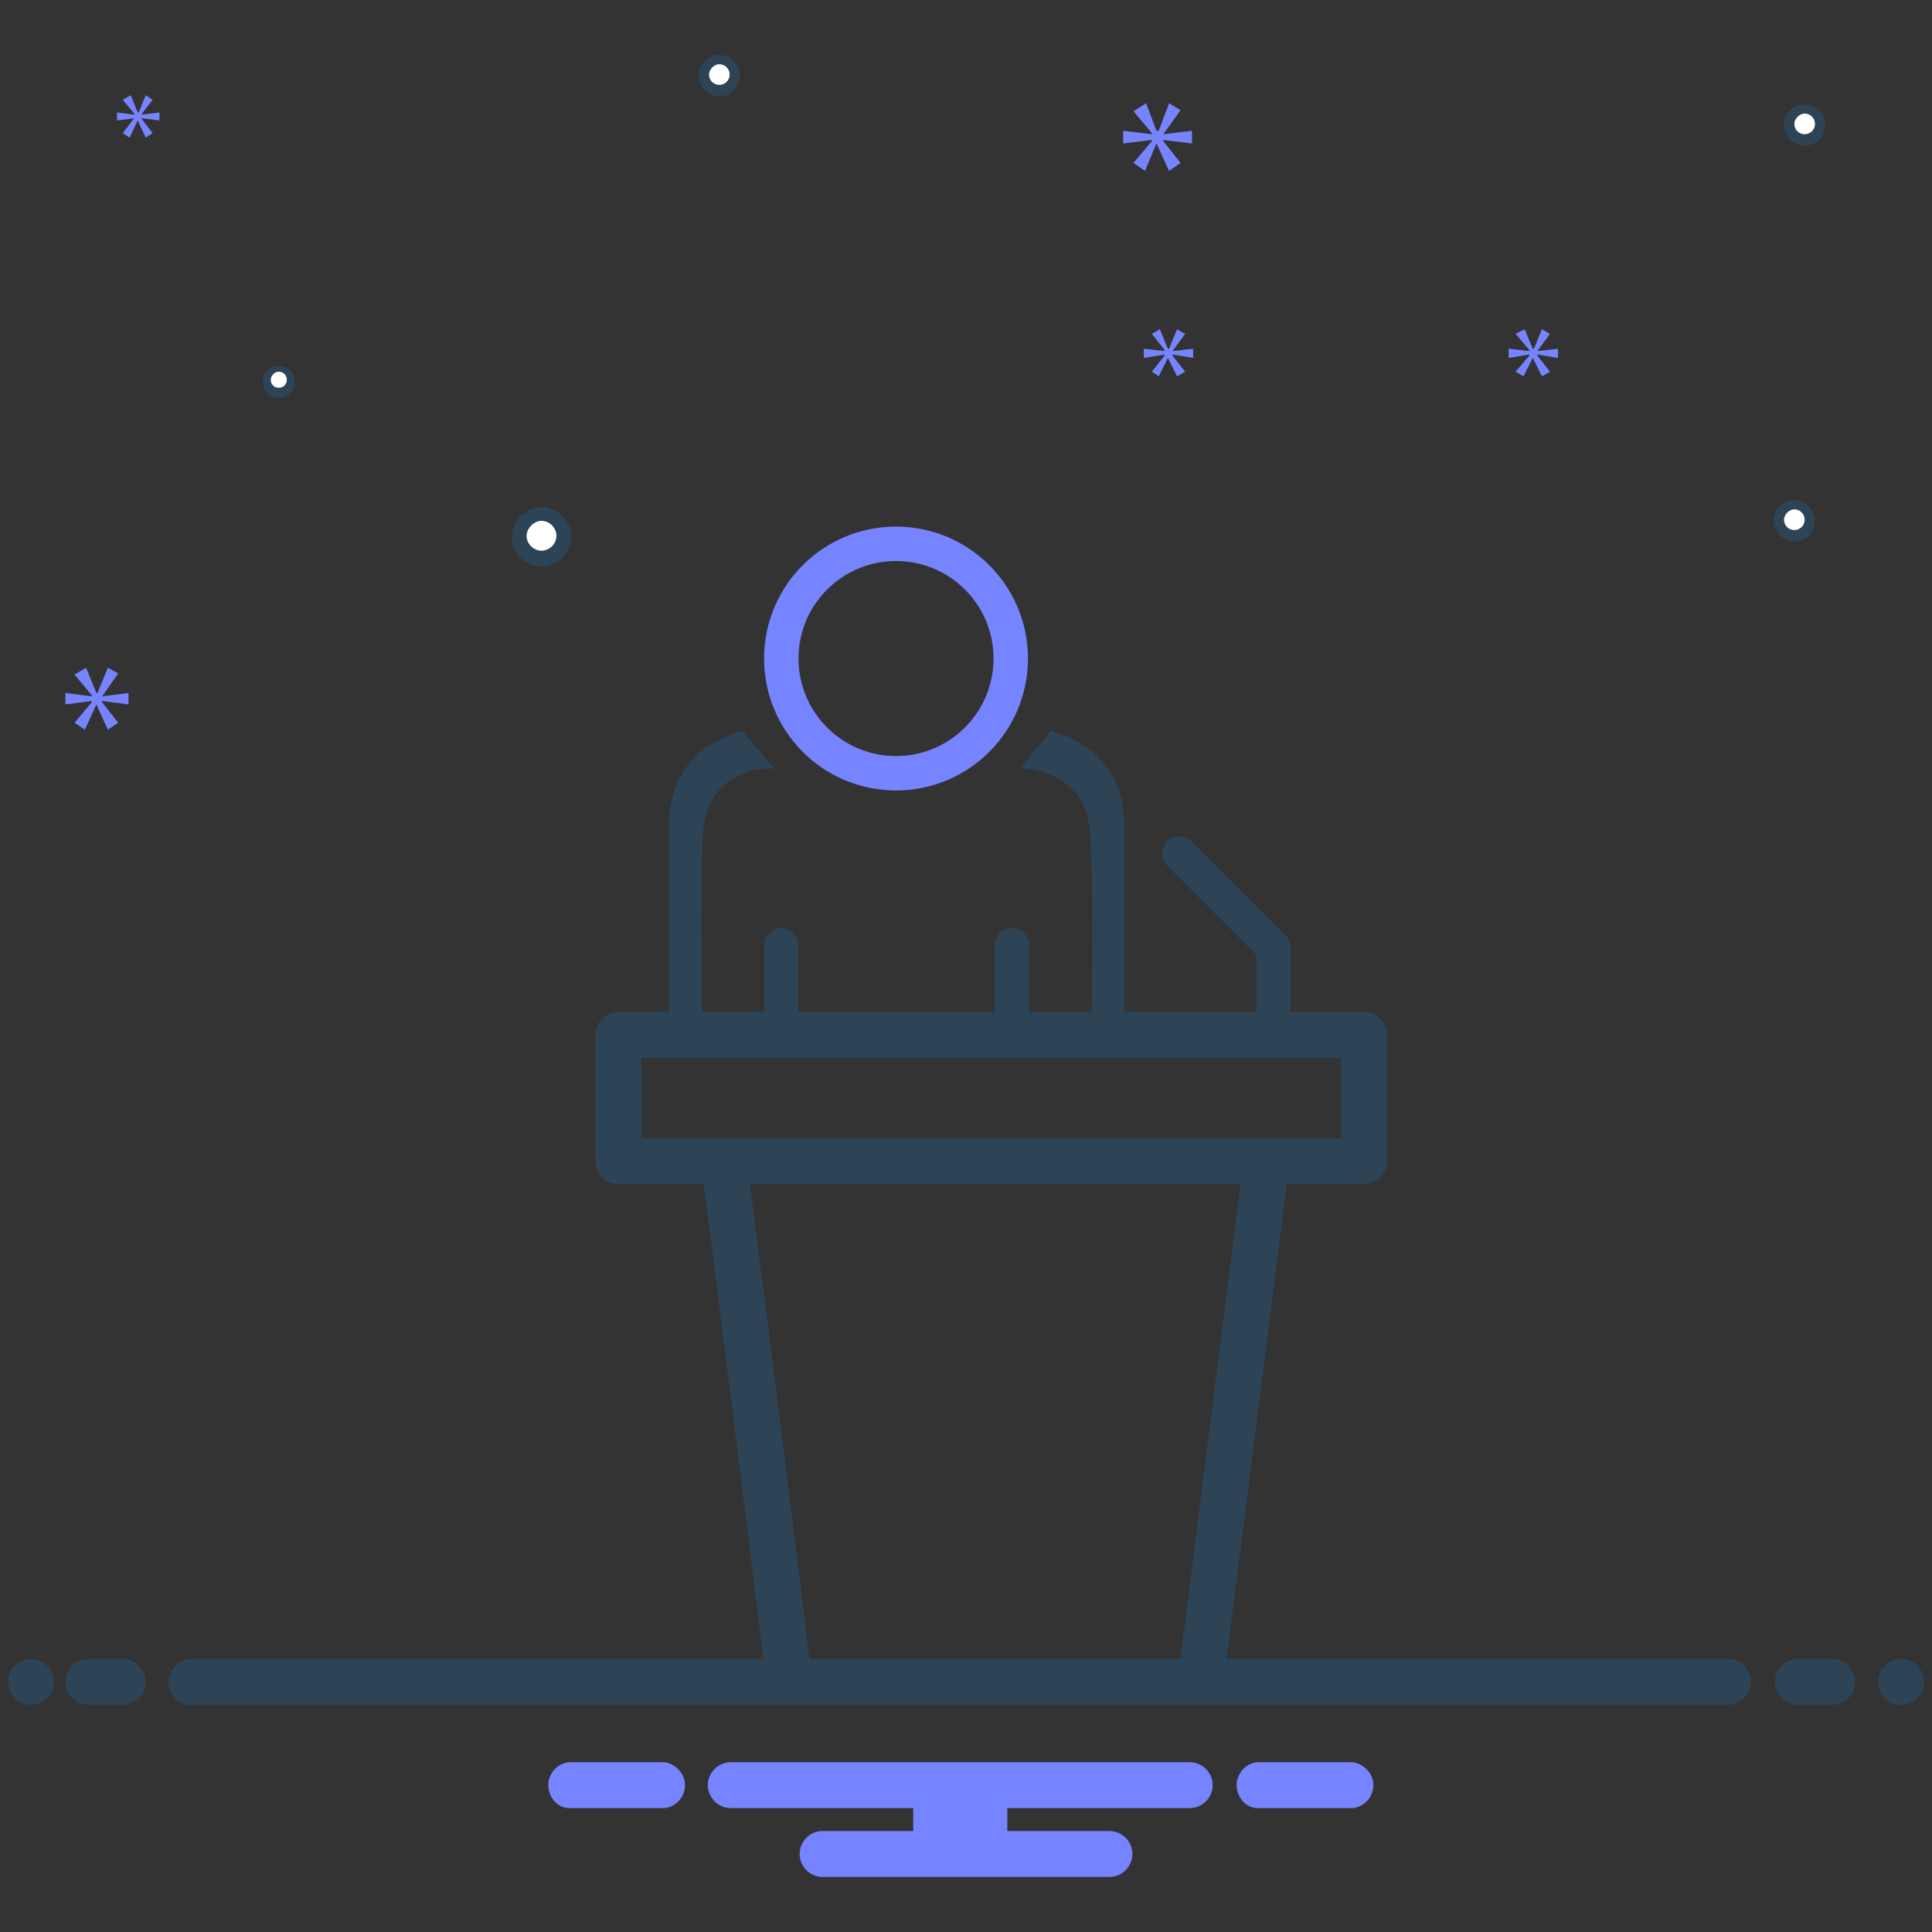 <?xml version="1.0" encoding="utf-8"?>
<!-- Generator: Adobe Illustrator 25.2.0, SVG Export Plug-In . SVG Version: 6.00 Build 0)  -->
<svg version="1.1" id="Layer_1" xmlns="http://www.w3.org/2000/svg" xmlns:xlink="http://www.w3.org/1999/xlink" x="0px" y="0px"
	 viewBox="0 0 168.4 168.4" style="enable-background:new 0 0 168.4 168.4;" xml:space="preserve">
<rect x="0" y="0" width="168.4" height="168.4" fill="#333333" stroke="none"/>
<style type="text/css">
	.st0{fill:none;stroke:#2D4356;stroke-linecap:round;stroke-linejoin:round;stroke-miterlimit:10;}
	.st1{fill:#2D4356;}
	.st2{fill:#7784ff;}
	.st3{fill:none;stroke:#2D4356;stroke-width:4;stroke-linecap:round;stroke-linejoin:round;stroke-miterlimit:10;}
	.st4{fill:none;stroke:#7784ff;stroke-width:3;stroke-linecap:round;stroke-linejoin:round;stroke-miterlimit:10;}
	.st5{fill:none;stroke:#7784ff;stroke-width:4;stroke-linecap:round;stroke-linejoin:round;stroke-miterlimit:10;}
	.st6{fill:none;stroke:#7784ff;stroke-width:3;stroke-linecap:round;stroke-linejoin:round;}
	.st7{fill:#2D4457;}
	.st8{fill:#7784ff;}
	.st9{fill:#FFFFFF;}
	.st10{fill:none;stroke:#2D4356;stroke-width:3;stroke-linecap:round;stroke-linejoin:round;stroke-miterlimit:10;}
	.st11{fill:#FFFFFF;stroke:#2D4356;stroke-width:4;stroke-linecap:round;stroke-linejoin:round;stroke-miterlimit:10;}
	.st12{fill:none;stroke:#2D4356;stroke-width:2;stroke-miterlimit:10;}
	.st13{fill:none;stroke:#2D4356;stroke-width:2;stroke-linecap:round;stroke-linejoin:round;stroke-miterlimit:10;}
	.st14{fill:#2D4356;stroke:#FFFFFF;stroke-miterlimit:10;}
	.st15{fill:#7784ff;stroke:#FFFFFF;stroke-miterlimit:10;}
	.st16{fill:none;stroke:#2D4356;stroke-width:0.5;stroke-linecap:round;stroke-linejoin:round;stroke-miterlimit:10;}
	.st17{fill:none;stroke:#2D4356;stroke-width:0.75;stroke-linecap:round;stroke-linejoin:round;stroke-miterlimit:10;}
	.st18{fill:#888888;stroke:#2D4356;stroke-width:0.75;stroke-linecap:round;stroke-linejoin:round;stroke-miterlimit:10;}
	.st19{fill:#EEEEEE;stroke:#2D4356;stroke-width:0.75;stroke-linecap:round;stroke-linejoin:round;stroke-miterlimit:10;}
	.st20{fill:#383838;}
</style>
<g id="Politically_Incorrect_3_">
	<g>
		<circle class="st1" cx="2.7" cy="146.6" r="2"/>
		<g>
			<path class="st2" d="M117.9,153.6h-8.3c-1.1,0.1-1.9,1.1-1.8,2.2c0.1,1,0.9,1.8,1.8,1.8h8.3c1.1-0.1,1.9-1.1,1.8-2.2
				C119.6,154.5,118.8,153.7,117.9,153.6z M57.9,153.6h-8.3c-1.1,0.1-1.9,1.1-1.8,2.2c0.1,1,0.9,1.8,1.8,1.8h8.3
				c1.1-0.1,1.9-1.1,1.8-2.2C59.6,154.5,58.8,153.7,57.9,153.6z M103.7,153.6h-40c-1.1,0-2,0.9-2,2s0.9,2,2,2h15.9v2h-7.9
				c-1.1,0-2,0.9-2,2s0.9,2,2,2h25c1.1,0,2-0.9,2-2s-0.9-2-2-2h-8.9v-2h15.9c1.1,0,2-0.9,2-2S104.8,153.6,103.7,153.6z"/>
			<g>
				<path class="st1" d="M10.7,144.6h-3c-1.1,0-2,0.9-2,2s0.9,2,2,2h3c1.1,0,2-0.9,2-2S11.8,144.6,10.7,144.6z M159.7,144.6h-3
					c-1.1,0-2,0.9-2,2s0.9,2,2,2h3c1.1,0,2-0.9,2-2S160.8,144.6,159.7,144.6z"/>
				<circle class="st1" cx="165.7" cy="146.6" r="2"/>
				<path class="st1" d="M150.4,144.6h-4.7l0,0h-25l0,0h-8l0,0h-25l0,0h-8l0,0h-25l0,0h-8l0,0h-25l0,0H17c-1.1-0.1-2.1,0.6-2.3,1.7
					s0.6,2.1,1.7,2.3c0.2,0,0.3,0,0.5,0h133.4c1.1,0.1,2.1-0.6,2.3-1.7s-0.6-2.1-1.7-2.3C150.8,144.6,150.6,144.6,150.4,144.6z"/>
			</g>
		</g>
	</g>
	<g>
		<path class="st1" d="M156.4,47.2c1,0,1.8-0.8,1.8-1.8s-0.8-1.8-1.8-1.8s-1.8,0.8-1.8,1.8S155.4,47.2,156.4,47.2z"/>
		<path class="st9" d="M156.4,44.4c0.5,0,0.9,0.4,0.9,0.9s-0.4,0.9-0.9,0.9s-0.9-0.4-0.9-0.9C155.5,44.9,155.9,44.4,156.4,44.4z"/>
	</g>
	<g>
		<path class="st1" d="M157.3,12.7c1,0,1.8-0.8,1.8-1.8s-0.8-1.8-1.8-1.8s-1.8,0.8-1.8,1.8S156.3,12.7,157.3,12.7z"/>
		<path class="st9" d="M157.3,9.9c0.5,0,0.9,0.4,0.9,0.9s-0.4,0.9-0.9,0.9s-0.9-0.4-0.9-0.9C156.4,10.4,156.8,9.9,157.3,9.9z"/>
	</g>
	<g>
		<path class="st1" d="M62.7,8.4c1,0,1.8-0.8,1.8-1.8s-0.8-1.8-1.8-1.8s-1.8,0.8-1.8,1.8S61.7,8.4,62.7,8.4z"/>
		<path class="st9" d="M62.7,5.6c0.5,0,0.9,0.4,0.9,0.9s-0.4,0.9-0.9,0.9S61.8,7,61.8,6.5C61.8,6.1,62.2,5.6,62.7,5.6z"/>
	</g>
	<g>
		<path class="st1" d="M47.2,49.4c1.4,0,2.6-1.2,2.6-2.6s-1.2-2.6-2.6-2.6s-2.6,1.2-2.6,2.6S45.8,49.4,47.2,49.4z"/>
		<path class="st9" d="M47.2,45.4c0.7,0,1.3,0.6,1.3,1.3c0,0.7-0.6,1.3-1.3,1.3c-0.7,0-1.3-0.6-1.3-1.3
			C45.9,46.1,46.5,45.4,47.2,45.4z"/>
	</g>
	<g>
		<path class="st1" d="M24.3,34.7c0.8,0,1.4-0.6,1.4-1.4c0-0.8-0.6-1.4-1.4-1.4s-1.4,0.6-1.4,1.4C22.9,34,23.5,34.7,24.3,34.7z"/>
		<path class="st9" d="M24.3,32.4c0.4,0,0.7,0.3,0.7,0.7c0,0.4-0.3,0.7-0.7,0.7c-0.4,0-0.7-0.3-0.7-0.7
			C23.6,32.8,23.9,32.4,24.3,32.4z"/>
	</g>
	<polygon class="st2" points="8,61.2 6.5,63 7.4,63.6 8.4,61.4 8.4,61.4 9.4,63.6 10.3,63 8.9,61.2 8.9,61.1 11.2,61.4 11.2,60.4 
		8.9,60.7 8.9,60.7 10.3,58.7 9.4,58.2 8.5,60.4 8.4,60.4 7.5,58.2 6.5,58.8 8,60.6 8,60.7 5.7,60.4 5.7,61.4 8,61.1 	"/>
	<polygon class="st2" points="11.7,10.3 10.7,11.6 11.3,12 12,10.5 12,10.5 12.7,12 13.3,11.6 12.3,10.3 12.3,10.3 13.9,10.5 
		13.9,9.8 12.3,10 12.3,10 13.3,8.7 12.7,8.3 12.1,9.8 12,9.8 11.4,8.3 10.7,8.7 11.7,9.9 11.7,10 10.2,9.8 10.2,10.5 11.7,10.3 	
		"/>
	<polygon class="st2" points="100.4,12.3 98.8,14.2 99.8,14.9 100.8,12.5 100.8,12.5 101.9,14.9 102.9,14.2 101.4,12.3 101.4,12.2 
		103.9,12.5 103.9,11.4 101.4,11.7 101.4,11.7 102.9,9.6 101.9,9 101,11.4 100.8,11.4 99.9,9 98.8,9.7 100.4,11.6 100.4,11.7 
		97.9,11.4 97.9,12.5 100.4,12.2 	"/>
	<polygon class="st2" points="133.3,31 132.1,32.4 132.8,32.8 133.6,31.2 133.6,31.2 134.4,32.8 135.1,32.4 134,31 134,30.9 
		135.8,31.2 135.8,30.4 134,30.6 134,30.6 135.1,29.1 134.4,28.7 133.7,30.4 133.6,30.4 132.9,28.7 132.1,29.1 133.3,30.5 
		133.3,30.6 131.5,30.4 131.5,31.2 133.3,30.9 	"/>
</g>
<g>
	<path class="st3" d="M118.9,90.2v11h-65v-11C75.6,90.2,97.2,90.2,118.9,90.2z"/>
	<circle class="st4" cx="78.1" cy="57.4" r="10"/>
	<path class="st3" d="M63.1,101.2c1.9,14.9,3.8,29.8,5.6,44.7"/>
	<line class="st3" x1="110.4" y1="101.2" x2="104.7" y2="146.2"/>
	<line class="st10" x1="88.2" y1="82.4" x2="88.2" y2="89.2"/>
	<g>
		<path class="st1" d="M98,72.6c0,4,0,10,0,17.6h-2.9c0.2-8.9,0.1-15.3-0.1-17.7c-0.1-0.7-0.2-2.1-1.2-3.3c-1.1-1.4-2.7-1.8-2.9-1.9
			C90.1,67,89.4,67,88.9,67c0.9-1.1,1.8-2.2,2.7-3.3c1.3,0.4,3.5,1.2,4.9,3.2C98.1,69.1,98,71.4,98,72.6z"/>
	</g>
	<polygon class="st2" points="101.5,31 100.4,32.4 101,32.8 101.8,31.2 101.8,31.2 102.6,32.8 103.3,32.4 102.2,31 102.2,30.9 
		104,31.2 104,30.4 102.2,30.6 102.2,30.6 103.3,29.1 102.6,28.7 101.9,30.4 101.8,30.4 101.1,28.7 100.4,29.1 101.5,30.5 
		101.5,30.6 99.7,30.4 99.7,31.2 101.5,30.9 	"/>
	<line class="st10" x1="68.1" y1="82.4" x2="68.1" y2="89.2"/>
	<g>
		<path class="st1" d="M67.5,67c-0.5,0-1.2-0.1-2.1,0.2c-0.3,0.1-1.8,0.5-2.9,1.9c-1,1.2-1.1,2.7-1.2,3.3c-0.2,2.4-0.2,8.8-0.1,17.7
			h-2.9c0-7.6,0-13.6,0-17.6c0-1.1,0-3.5,1.5-5.6c1.4-2,3.6-2.8,4.9-3.2C65.7,64.9,66.6,65.9,67.5,67z"/>
	</g>
</g>
<path class="st10" d="M102.8,74.4c2.7,2.7,5.5,5.5,8.2,8.2c0,2.5,0,5,0,7.4"/>
</svg>
